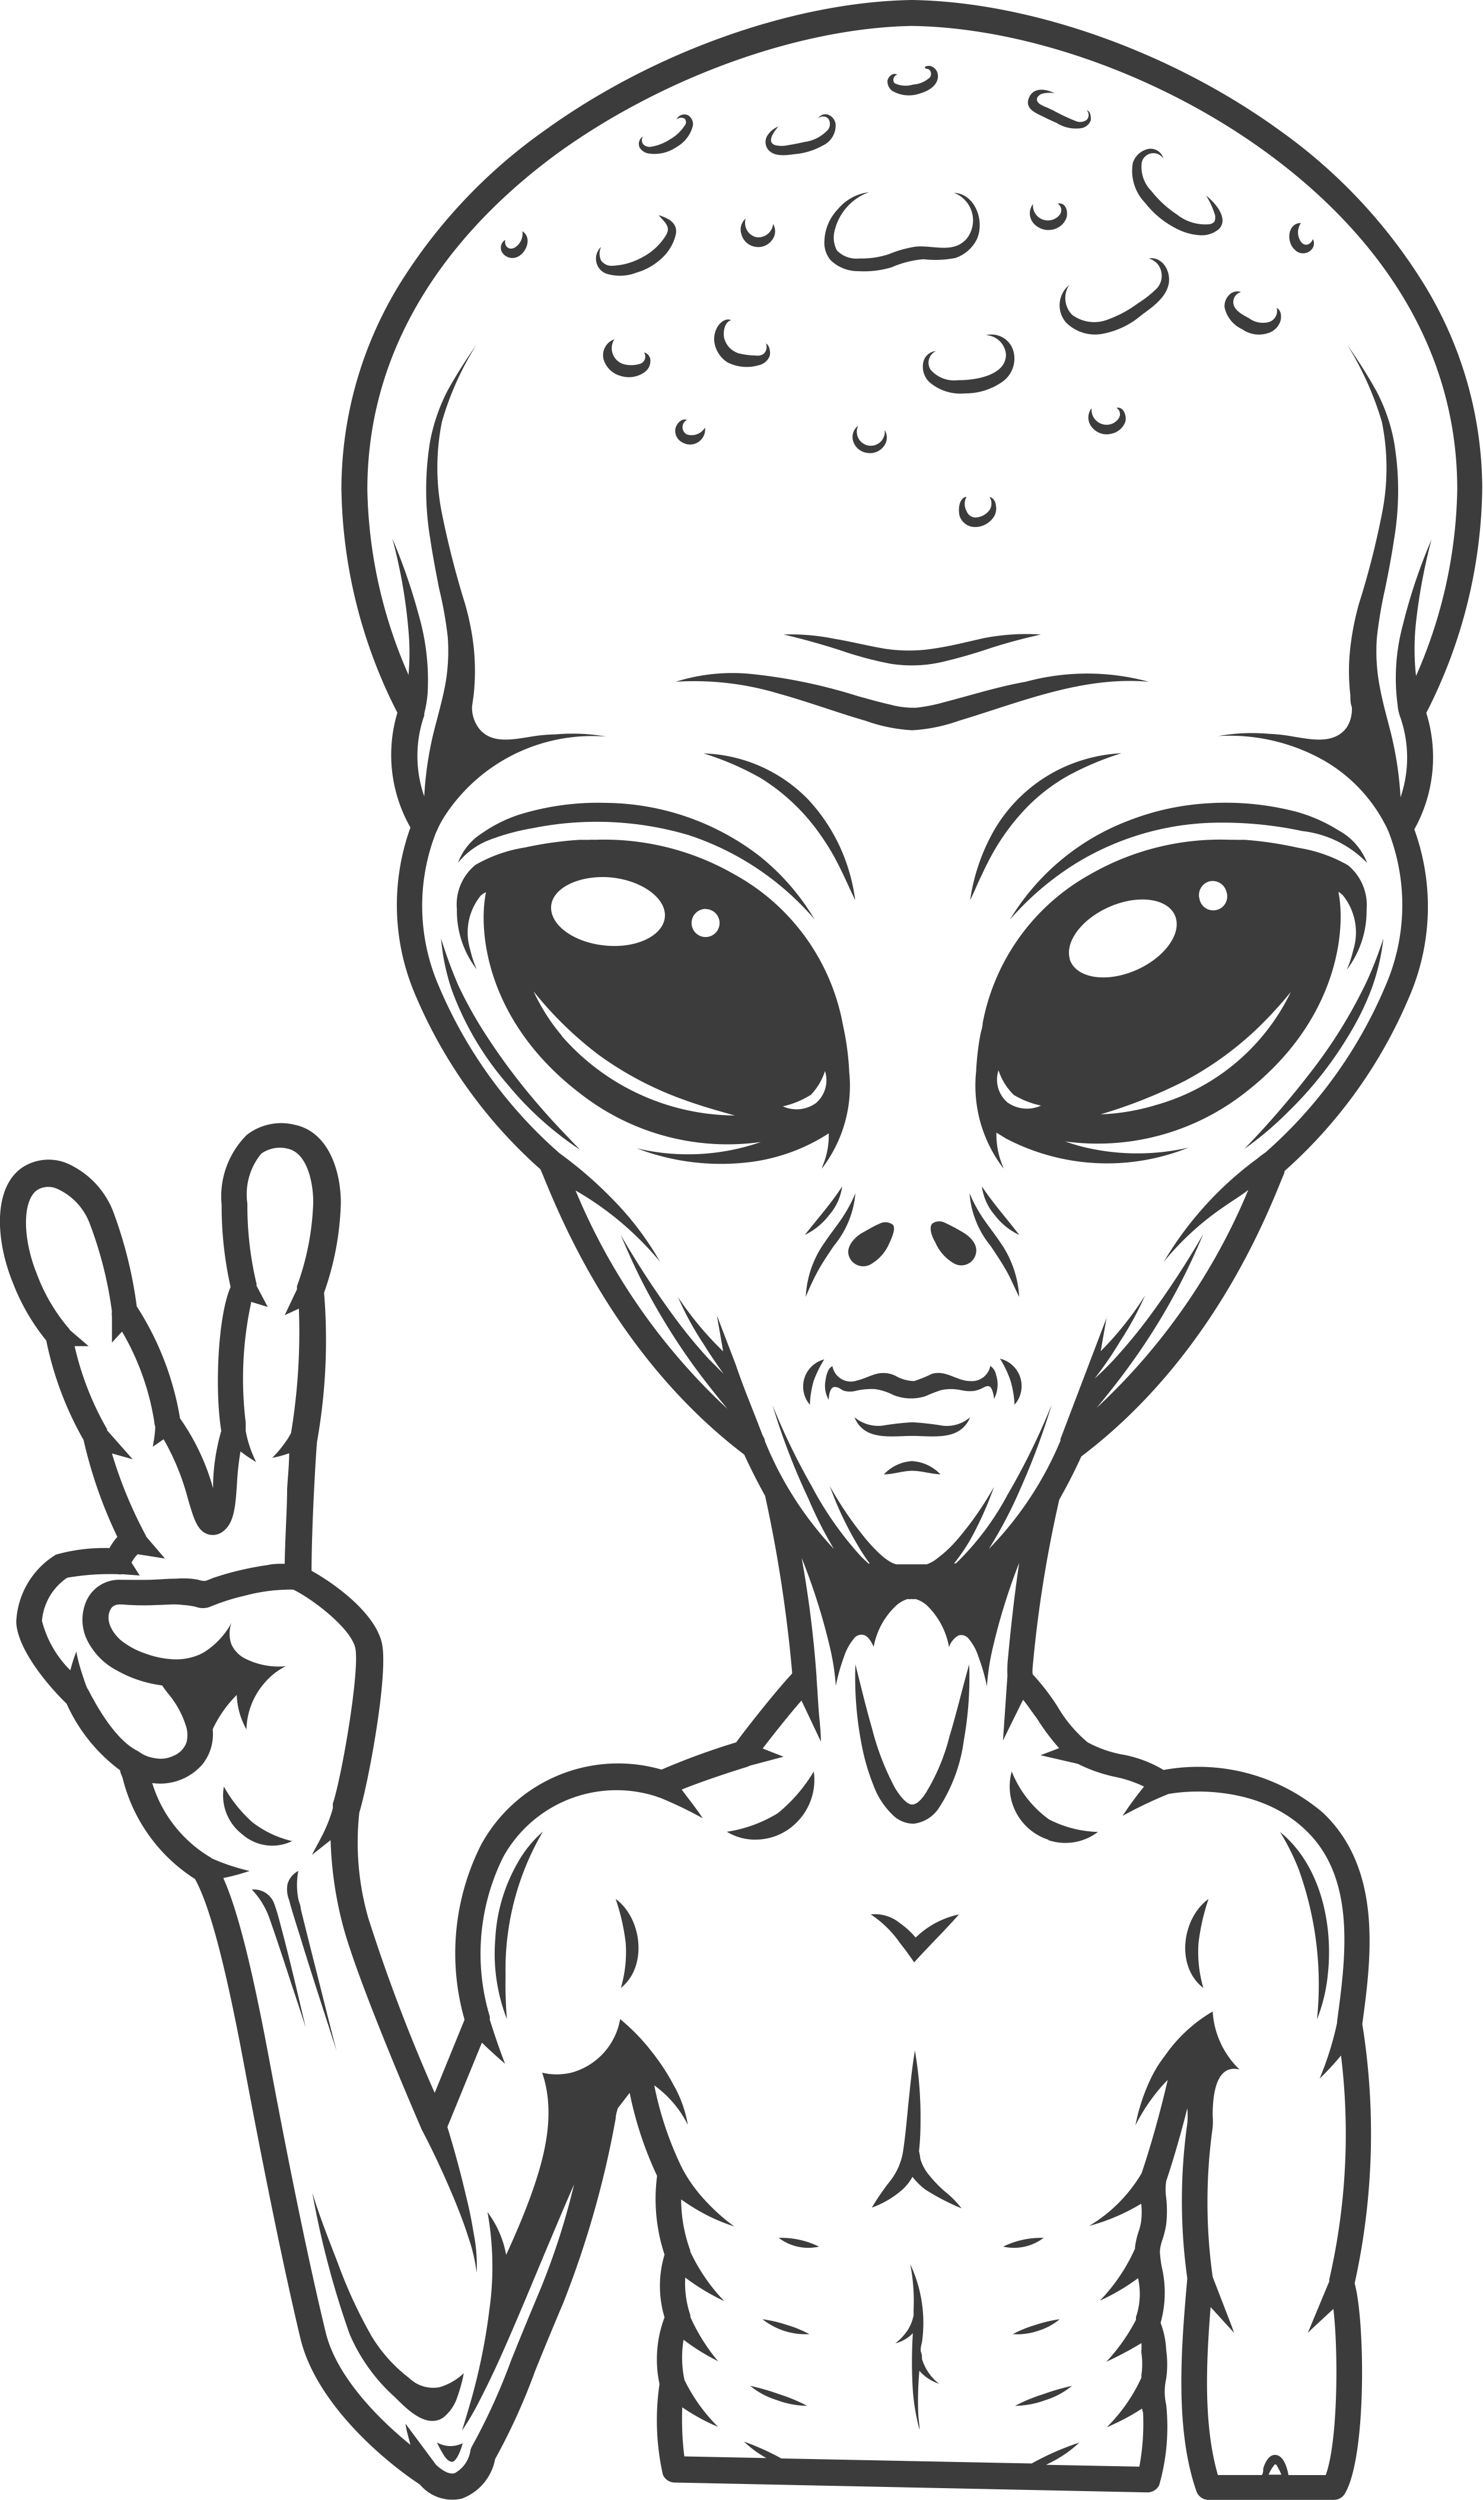 <svg xmlns="http://www.w3.org/2000/svg" viewBox="0 0 79.49 133.97"><defs><style>.cls-1{fill:#3c3c3c;}</style></defs><g id="Layer_2" data-name="Layer 2"><g id="Layer_1-2" data-name="Layer 1"><path class="cls-1" d="M15.66,98.65a5.54,5.54,0,0,1-2.12-1A7.33,7.33,0,0,1,12,95.73a2.63,2.63,0,0,0,1,2.57A2.43,2.43,0,0,0,15.66,98.65Z"/><path class="cls-1" d="M15.14,103.53c-.13-.48-.25-1-.42-1.46a1.15,1.15,0,0,0-1.22-.82,4.25,4.25,0,0,1,.94,1.53c.4,1.14.78,2.29,1.15,3.44.27.81.54,1.62.8,2.43l-.24-1C15.83,106.27,15.5,104.9,15.14,103.53Z"/><path class="cls-1" d="M15.49,101.79c.17.63.37,1.26.57,1.89.51,1.67,1.05,3.33,1.59,5l.39,1.21c-.26-1-.53-2.07-.79-3.11-.38-1.5-.76-3-1.13-4.5,0-.17-.09-.35-.13-.53a4,4,0,0,1,0-1.5,1.14,1.14,0,0,0-.58.71A1.54,1.54,0,0,0,15.49,101.79Z"/><path class="cls-1" d="M21.93,127.42a8.11,8.11,0,0,1-2-2.22,25.28,25.28,0,0,1-1.8-3.88c-.49-1.27-1-2.55-1.39-3.83a48.25,48.25,0,0,0,2,7.58,9.58,9.58,0,0,0,2.41,3.36c.61.6,1.67,1.73,2.61,1.11a2.33,2.33,0,0,0,.74-1.06,8.59,8.59,0,0,0,.36-1.32,3.18,3.18,0,0,1-1.29.75A1.85,1.85,0,0,1,21.93,127.42Z"/><path class="cls-1" d="M27.72,99.86a9.09,9.09,0,0,0-1.17,4,9.68,9.68,0,0,0,.62,4.33,22.86,22.86,0,0,1-.07-2.34,14.59,14.59,0,0,1,2-7.71A6.32,6.32,0,0,0,27.72,99.86Z"/><path class="cls-1" d="M33,101.75a11.4,11.4,0,0,1,.54,2.38,6.92,6.92,0,0,1-.26,2.39C34.73,105.37,34.41,102.78,33,101.75Z"/><path class="cls-1" d="M42.62,97.73a3.22,3.22,0,0,0,1-2.81,8.57,8.57,0,0,1-1.92,2.23,7.26,7.26,0,0,1-2.74,1,2.91,2.91,0,0,0,1.65.42A3.1,3.1,0,0,0,42.62,97.73Z"/><path class="cls-1" d="M23.42,130.87a5.12,5.12,0,0,0,.27.52c.1.18.29.51.54.52s.52-.76.57-1A1.44,1.44,0,0,1,23.42,130.87Z"/><path class="cls-1" d="M70.59,108.21a8.89,8.89,0,0,0,.58-2.39c.3-2.68-.37-5.88-2.56-7.66a12.69,12.69,0,0,1,1,2A18.19,18.19,0,0,1,70.59,108.21Z"/><path class="cls-1" d="M64.5,106.52a6.92,6.92,0,0,1-.26-2.39,11.4,11.4,0,0,1,.54-2.38C63.35,102.78,63,105.37,64.5,106.52Z"/><path class="cls-1" d="M56.16,98.59a2.88,2.88,0,0,0,2.69-.43,6.09,6.09,0,0,1-2.62-.67,5.83,5.83,0,0,1-2-2.57,3,3,0,0,0,2,3.67Z"/><path class="cls-1" d="M50.89,93.05a10.87,10.87,0,0,1-1.29,3.06c-.16.23-.43.6-.74.58s-.73-.61-.91-.93a14.15,14.15,0,0,1-1.21-3.15c-.33-1.14-.6-2.28-.89-3.43a19,19,0,0,0,.39,4.58,11.31,11.31,0,0,0,.57,1.88,4.16,4.16,0,0,0,1,1.57,1.6,1.6,0,0,0,1.16.51,1.89,1.89,0,0,0,1.34-.82,8.69,8.69,0,0,0,1.35-3.63,19.33,19.33,0,0,0,.29-4.09C51.58,90.47,51.28,91.77,50.89,93.05Z"/><path class="cls-1" d="M49,105.15c.78-.87,1.63-1.69,2.4-2.57a4.74,4.74,0,0,0-2.32,1.24,4.37,4.37,0,0,0-.84-.77,2.1,2.1,0,0,0-1.57-.47,5.68,5.68,0,0,1,1.58,1.55C48.52,104.46,48.76,104.8,49,105.15Z"/><path class="cls-1" d="M50.64,117.42a6.75,6.75,0,0,1-.83-.86,2.41,2.41,0,0,1-.48-.89,2.57,2.57,0,0,0-.07-.4,14.91,14.91,0,0,0,.08-1.5,21.29,21.29,0,0,0-.3-3.9c-.13.79-.22,1.58-.3,2.37-.11,1-.18,2-.33,3a3.42,3.42,0,0,1-.68,1.6,13.34,13.34,0,0,0-1,1.45,5.09,5.09,0,0,0,1.68-1,2.82,2.82,0,0,0,.5-.65,3.52,3.52,0,0,0,.7.69,12.49,12.49,0,0,0,1.93,1A5.2,5.2,0,0,0,50.64,117.42Z"/><path class="cls-1" d="M41.74,119.91a2.61,2.61,0,0,0,2.16.47A4.6,4.6,0,0,0,41.74,119.91Z"/><path class="cls-1" d="M40.87,124.27a3.71,3.71,0,0,0,2.51.8,6.14,6.14,0,0,0-1.22-.5A7.31,7.31,0,0,0,40.87,124.27Z"/><path class="cls-1" d="M40.21,127.84a4.14,4.14,0,0,0,1.42.76,4.76,4.76,0,0,0,1.63.31,8.84,8.84,0,0,0-1.49-.62A12.08,12.08,0,0,0,40.21,127.84Z"/><path class="cls-1" d="M55.94,119.91a4.64,4.64,0,0,0-2.17.47A2.63,2.63,0,0,0,55.94,119.91Z"/><path class="cls-1" d="M55.65,124.89a3.29,3.29,0,0,0,1.15-.62,7.2,7.2,0,0,0-1.28.3,6.22,6.22,0,0,0-1.23.5A3.47,3.47,0,0,0,55.65,124.89Z"/><path class="cls-1" d="M54.41,128.91a4.87,4.87,0,0,0,1.64-.31,4.19,4.19,0,0,0,1.41-.76,12.42,12.42,0,0,0-1.55.45A8.94,8.94,0,0,0,54.41,128.91Z"/><path class="cls-1" d="M49.42,126.4c0-.12,0-.24-.05-.36s0-.36.05-.54a7.4,7.4,0,0,0-.63-4.18,10.48,10.48,0,0,1,.18,2.44c0,.1,0,.21,0,.31a2.54,2.54,0,0,1-.27.71,2.94,2.94,0,0,1-.71.78,1.93,1.93,0,0,0,.94-.54,24.51,24.51,0,0,0,0,3.09,11.28,11.28,0,0,0,.36,2.09c0-.29-.06-.57-.07-.85a17.93,17.93,0,0,1,.06-2.32l.06.07a2.4,2.4,0,0,0,1,.63A2.64,2.64,0,0,1,49.42,126.4Z"/><path class="cls-1" d="M76.45,38.2a27.1,27.1,0,0,0,3-12,21,21,0,0,0-3.14-11A28.47,28.47,0,0,0,68.61,7C62.81,2.79,55.27.11,48.92,0h-.07C42.52.11,35,2.79,29.18,7a28.47,28.47,0,0,0-7.74,8.19,21,21,0,0,0-3.14,11,27.1,27.1,0,0,0,3,12A7.85,7.85,0,0,0,22,44.34a12.22,12.22,0,0,0,.3,9.06,26,26,0,0,0,6.65,9.24l.05.07c0,.07.06.14.09.23,1,2.44,4,9.83,10.8,15,.38.82.75,1.55,1.12,2.21a75.08,75.08,0,0,1,1.45,9.47.09.09,0,0,0,0,.05c-1,1.08-2.56,3.08-3,3.69a37.77,37.77,0,0,0-4,1.46,8.37,8.37,0,0,0-9.66,4,12.91,12.91,0,0,0-.9,9.4l-1.6,3.92a92.18,92.18,0,0,1-3.56-9.37,14.68,14.68,0,0,1-.48-5.65c.46-1.47,1.6-7.5,1.2-9.12s-2.56-3.17-3.76-3.83c0-2.39.23-6.22.29-6.9a.43.43,0,0,1,0,0,31.06,31.06,0,0,0,.38-8,15.63,15.63,0,0,0,.9-4.81c0-1.7-.65-3.81-2.47-4.19a3,3,0,0,0-2.57.54,4.65,4.65,0,0,0-1.35,3.76,19.67,19.67,0,0,0,.48,4.39c-.68,1.55-.86,5.5-.5,7.71a11.24,11.24,0,0,0-.44,2.82,2.29,2.29,0,0,1,0,.25A12.12,12.12,0,0,0,9.65,76,15.79,15.79,0,0,0,7.33,70a23.08,23.08,0,0,0-1.27-5.1,4.66,4.66,0,0,0-2.5-2.58,2.58,2.58,0,0,0-2.11.09c-1.8.9-1.76,3.82-.79,6.25a11.36,11.36,0,0,0,1.82,3.17,18,18,0,0,0,2,5.33,24.38,24.38,0,0,0,1.81,5.19,3,3,0,0,0-.42.6A9.61,9.61,0,0,0,3,83.3,4.45,4.45,0,0,0,.87,86.91c.06,1.46,1.69,3.4,2.7,4.38a9.08,9.08,0,0,0,2.87,3.57c0,.12.08.26.13.4a8.93,8.93,0,0,0,3.88,5.42c.79,1.42,1.64,4.63,2.65,10.06,1.14,6.08,2.18,11.11,3,14.55s4.39,6.51,6.41,7.84a2.26,2.26,0,0,0,2.25.75,2.81,2.81,0,0,0,1.78-2.12,33.23,33.23,0,0,0,2.14-4.71c.43-1.07.93-2.28,1.51-3.65A51.89,51.89,0,0,0,33,113.52c0-.19.07-.37.11-.55l.64-.83a19.51,19.51,0,0,0,1.47,4.45,9.52,9.52,0,0,0,.4,4.22,5.81,5.81,0,0,0,0,3.36,6.33,6.33,0,0,0-.27,3.57,13.38,13.38,0,0,0,.18,4.86.69.69,0,0,0,.62.42l25.36.53h0a.71.71,0,0,0,.62-.38,11.33,11.33,0,0,0,.38-4.31,3.17,3.17,0,0,1,0-1.41,5.47,5.47,0,0,0,0-1.52,4.81,4.81,0,0,0-.3-1.47,6,6,0,0,0,.06-3,6.4,6.4,0,0,1-.1-.82,2.49,2.49,0,0,1,.15-.67,4.8,4.8,0,0,0,.19-.79,6.43,6.43,0,0,0,0-1.41,3,3,0,0,1,0-.9c.39-1.17.79-2.54,1.13-3.9a4.37,4.37,0,0,1,0,.81,29.85,29.85,0,0,0,0,8.3c-.31,3.54-.7,8,.49,11.41a.69.69,0,0,0,.65.46h6.71a.69.69,0,0,0,.6-.34c1.18-2,1.07-9.32.52-11.26a37.13,37.13,0,0,0,.41-13.9c.48-3.51,1.1-8.27-2.1-11.31a10.3,10.3,0,0,0-8.55-2.3A6.53,6.53,0,0,0,60.09,94a6.34,6.34,0,0,1-1.79-.64,7.27,7.27,0,0,1-1.61-1.91,12.28,12.28,0,0,0-1.34-1.74v0a2,2,0,0,1,0-.36,67.27,67.27,0,0,1,1.43-9c.39-.69.79-1.45,1.18-2.31,6.85-5.18,9.82-12.57,10.8-15a1.36,1.36,0,0,0,.09-.23l0-.06a25.89,25.89,0,0,0,6.65-9.25,12.18,12.18,0,0,0,.31-9.06A7.94,7.94,0,0,0,76.45,38.2ZM67.83,61.75a5.3,5.3,0,0,0-.45.34,18.61,18.61,0,0,0-5,5.52,15.15,15.15,0,0,1,3.08-2.85c.47-.34,1-.65,1.45-1a33.54,33.54,0,0,1-8.13,11.68c.61-.74,1.21-1.49,1.77-2.27a33.88,33.88,0,0,0,2.68-4.33c.46-.88.88-1.8,1.27-2.72a47,47,0,0,1-3,4.57c-.54.72-1.12,1.42-1.73,2.09-.31.34-.64.67-1,1l-.1.09h0c.49-.63.94-1.28,1.37-2a17.19,17.19,0,0,0,1.34-2.46A17.3,17.3,0,0,1,59,72.4h0l.33-1.89,0,.06-1.17,3.07-1.32,3.47,0,.09h0A18.52,18.52,0,0,1,53,83a23.52,23.52,0,0,0,1.69-3.22,37.52,37.52,0,0,0,1.68-4.51A37.06,37.06,0,0,1,54,80.1a14.79,14.79,0,0,1-2.76,3.67h-.1l0,0A10.15,10.15,0,0,0,52,82.52a18.66,18.66,0,0,0,1.28-2.85,17.39,17.39,0,0,1-2,2.86,6.63,6.63,0,0,1-1.08,1,1.71,1.71,0,0,1-.53.29c-.29,0-.54,0-.71,0h-.23c-.17,0-.41,0-.69,0a1.34,1.34,0,0,1-.3-.12,3.15,3.15,0,0,1-.55-.41,8.94,8.94,0,0,1-1-1.1,18.4,18.4,0,0,1-1.71-2.56A17.86,17.86,0,0,0,46,82.84a9.48,9.48,0,0,0,.62.94h-.07l-.38-.36a18.23,18.23,0,0,1-2.68-3.82,35.48,35.48,0,0,1-2.08-4.3,36.19,36.19,0,0,0,1.92,5A21.55,21.55,0,0,0,44.7,83,18.69,18.69,0,0,1,41,77.22h0c0-.12-.09-.23-.14-.35-.47-1.25-1-2.49-1.42-3.74l-1-2.61v.06c.11.61.22,1.22.32,1.83h0a17.72,17.72,0,0,1-2.42-2.91A16.26,16.26,0,0,0,37.7,72c.42.68.88,1.33,1.36,2h0L39,73.83c-.33-.33-.66-.66-1-1a26.26,26.26,0,0,1-1.73-2.09,47,47,0,0,1-3-4.57c.39.92.8,1.84,1.26,2.72a35,35,0,0,0,2.68,4.33c.57.78,1.17,1.53,1.78,2.27a33.49,33.49,0,0,1-8.14-11.7,16.66,16.66,0,0,1,4.53,3.82,16.25,16.25,0,0,0-2.54-3.35A21.69,21.69,0,0,0,30,61.8l0,0a24.58,24.58,0,0,1-6.46-8.92,10.8,10.8,0,0,1-.19-8.22l.15-.33a5.45,5.45,0,0,1,.29-.53,9.43,9.43,0,0,1,8.71-4.33,10.31,10.31,0,0,0-2.72-.12,8.65,8.65,0,0,0-1.24.11c-1,.15-2.21.45-2.89-.46a1.87,1.87,0,0,1-.35-1.13l.09-.64a12.15,12.15,0,0,0,0-2.56,13.83,13.83,0,0,0-.48-2.37,48.49,48.49,0,0,1-1.22-4.78,12.4,12.4,0,0,1,0-4.93,16.06,16.06,0,0,1,1.85-4.12A27.8,27.8,0,0,0,24,20.91a10,10,0,0,0-.94,2.7,16,16,0,0,0,0,5.26c.13.88.3,1.76.47,2.64A21.22,21.22,0,0,1,24,34.14a10.07,10.07,0,0,1-.15,2.63c-.17.87-.42,1.72-.63,2.57a18.7,18.7,0,0,0-.48,3.33,6.57,6.57,0,0,1,0-4.33.09.09,0,0,0,0-.05s0,0,0-.06a6.46,6.46,0,0,0,.18-1.07,12.55,12.55,0,0,0-.48-4.22,30.72,30.72,0,0,0-1.41-4.08,27.91,27.91,0,0,1,.87,5,12.89,12.89,0,0,1,0,2.24s0,.05,0,.07a25.67,25.67,0,0,1-2.21-9.93c0-8.78,5.61-14.7,10.31-18.11,5.59-4,12.83-6.63,18.88-6.74h0C55,1.48,62.22,4.06,67.8,8.11c4.71,3.41,10.31,9.33,10.31,18.11a25.74,25.74,0,0,1-2.21,10,13.2,13.2,0,0,1,0-2.88,30.32,30.32,0,0,1,.83-4.43,29.46,29.46,0,0,0-1.54,4.59,10.93,10.93,0,0,0-.28,4.26,2.6,2.6,0,0,0,.16.71,6.57,6.57,0,0,1,0,4.25,18.71,18.71,0,0,0-.49-3.33c-.21-.85-.46-1.7-.62-2.57a10.07,10.07,0,0,1-.16-2.63,23.27,23.27,0,0,1,.44-2.63c.18-.88.35-1.76.48-2.64a15.74,15.74,0,0,0,0-5.26,9.63,9.63,0,0,0-.94-2.7,27.69,27.69,0,0,0-1.56-2.47,16.77,16.77,0,0,1,1.85,4.12,12.4,12.4,0,0,1,0,4.93,43.47,43.47,0,0,1-1.22,4.78,14.83,14.83,0,0,0-.47,2.37,11,11,0,0,0,0,2.56c0,.22,0,.43.08.64A1.79,1.79,0,0,1,72.17,39c-.69.91-1.94.61-2.9.46A8.67,8.67,0,0,0,68,39.32a10.18,10.18,0,0,0-2.7.12A10.28,10.28,0,0,1,71,40.77a8.45,8.45,0,0,1,3.32,3.56l.11.24s0,0,0,0a10.85,10.85,0,0,1-.17,8.26A24.61,24.61,0,0,1,67.83,61.75ZM54,89.16v.08a5.06,5.06,0,0,0,0,.54.43.43,0,0,0,0,0l-.24,3.49c.27-.56.54-1.11.82-1.67.08-.17.17-.35.26-.52.26.32.49.67.74,1a11.55,11.55,0,0,0,1.19,1.59l-1,.38,2,.46a8.24,8.24,0,0,0,2,.7,6.42,6.42,0,0,1,1.55.52,19.1,19.1,0,0,0-1.15,1.57,23,23,0,0,1,2.45-1.17c1.44-.27,5-.35,7.37,1.94,2.72,2.59,2.14,6.83,1.68,10.23v.08a16.57,16.57,0,0,1-.94,3,14.94,14.94,0,0,0,1.15-1.24,34.75,34.75,0,0,1-.63,12,0,0,0,0,0,0,0l0,.1L70.1,125l.29-.28,1.08-1c.27,2.25.25,7.1-.41,8.9h-2a2.34,2.34,0,0,0-.09-.38c-.09-.29-.27-.69-.62-.7s-.55.43-.64.73c0,.11,0,.23-.07.35H65.28c-.78-2.69-.63-6-.39-9L66.15,125l-.15-.41L65,122a28.8,28.8,0,0,1,0-8,4.43,4.43,0,0,0,0-.65c0-1,.14-2.78,1.44-2.46A4.71,4.71,0,0,1,65,107.78a8.11,8.11,0,0,0-2.58,2.4,6.56,6.56,0,0,0-.69,1.1,10.34,10.34,0,0,0-.87,2.6,10,10,0,0,1,1.28-1.94c.14-.17.29-.33.45-.49-.39,1.7-.91,3.55-1.4,5h0a8.07,8.07,0,0,1-2.81,2.82,10.72,10.72,0,0,0,2.79-1.19,4,4,0,0,1,0,.91,2.69,2.69,0,0,1-.13.55,4.4,4.4,0,0,0-.2.85.36.36,0,0,0,0,.09,9.72,9.72,0,0,1-1.88,2.79A10.93,10.93,0,0,0,61,122.07a3.84,3.84,0,0,1-.11,2.08.88.88,0,0,0,0,.15,10.08,10.08,0,0,1-1.59,2.25,18.61,18.61,0,0,0,1.88-1,3,3,0,0,1,0,.42.45.45,0,0,0,0,.11,3.91,3.91,0,0,1,0,1.17l0,.15a8.93,8.93,0,0,1-1.86,2.66,12,12,0,0,0,1.89-1l.06.23a12.59,12.59,0,0,1-.2,2.88l-5-.1.24-.12a6.34,6.34,0,0,0,1.54-1.07A14.65,14.65,0,0,0,55.3,132l-13.42-.27a13.53,13.53,0,0,0-2-.9,5.79,5.79,0,0,0,1.2.88l-4.4-.09a16.18,16.18,0,0,1-.11-2.63,10.84,10.84,0,0,0,1.92,1.05,9.31,9.31,0,0,1-1.8-2.51h0a5.79,5.79,0,0,1-.05-2.16,11.42,11.42,0,0,0,1.85,1.15A10,10,0,0,1,37,124.14a.3.3,0,0,0,0-.1,5.28,5.28,0,0,1-.27-2,12,12,0,0,0,2.09,1.26A9.91,9.91,0,0,1,37,120.65s0,0,0-.06a8.07,8.07,0,0,1-.49-2.74c.22.16.45.31.68.45a9.77,9.77,0,0,0,2.17,1,10.45,10.45,0,0,1-1.64-1.48,8,8,0,0,1-1.14-1.61.67.67,0,0,0-.06-.12,18.24,18.24,0,0,1-1.45-4.35,5.79,5.79,0,0,1,1.8,2.12,6.53,6.53,0,0,0-.76-2.13,11.39,11.39,0,0,0-1.18-1.8,10.7,10.7,0,0,0-1.69-1.74,3.61,3.61,0,0,1-2.62,2.87,3.42,3.42,0,0,1-1.56,0c.75,2.2.13,4.55-.63,6.65-.39,1.06-.83,2.09-1.3,3.11a5.42,5.42,0,0,0-1-2.29,16.45,16.45,0,0,1,.1,5.24,32.58,32.58,0,0,1-.94,4.7c-.17.59-.34,1.18-.53,1.77a13.74,13.74,0,0,0,.95-1.62c.39-.75.75-1.51,1.1-2.28.83-1.86,1.61-3.74,2.39-5.61.4-.94.79-1.88,1.19-2.81l.38-.87a37.86,37.86,0,0,1-1.87,5.77c-.58,1.38-1.08,2.6-1.51,3.67a32.66,32.66,0,0,1-2.08,4.57,1,1,0,0,0-.09.21,1.66,1.66,0,0,1-.85,1.25c-.33.09-.71-.19-1-.45l0,0-.05-.07-1.59-2.14.07.38L22,131c-1.76-1.42-4-3.71-4.55-6.06-.83-3.42-1.87-8.43-3-14.48-.93-5-1.7-8.08-2.48-9.83a11.27,11.27,0,0,0,1.41-.38,11,11,0,0,1-2-.66.18.18,0,0,1-.07-.05,7,7,0,0,1-3.15-4,3,3,0,0,0,2.69-1,2.58,2.58,0,0,0,.55-1.88,6.43,6.43,0,0,1,1.29-1.84,4.06,4.06,0,0,0,.52,1.85,3.93,3.93,0,0,1,1-2.53,3.57,3.57,0,0,1,1.11-.86,4,4,0,0,1-2.2-.42,1.59,1.59,0,0,1-.71-.74,1.68,1.68,0,0,1,0-1.17A4.24,4.24,0,0,1,11,88.49l0,0a2.34,2.34,0,0,1-.27.15,3.16,3.16,0,0,1-1.58.26,4.87,4.87,0,0,1-1.3-.28,4.34,4.34,0,0,1-1.36-.72c-.44-.38-.88-1.06-.57-1.65C6.11,85.84,6.62,86,7,86a13,13,0,0,0,1.4,0c.47,0,.94-.07,1.41,0a4,4,0,0,1,.69.1,1.08,1.08,0,0,0,.75,0,11.42,11.42,0,0,1,1.88-.6,9.41,9.41,0,0,1,2.17-.32,3.34,3.34,0,0,1,.43,0c1,.49,3,2,3.3,3.07s-.7,6.92-1.19,8.39a.25.25,0,0,0,0,.07,1.62,1.62,0,0,1,0,.19,7.79,7.79,0,0,1-.42,1.14c-.21.46-.47.9-.7,1.35l1-.79a20.25,20.25,0,0,0,.62,4.42c.75,3,4.13,10.77,4.27,11.1h0c.64,1.21,1.21,2.46,1.74,3.72.26.65.52,1.29.74,2a9.28,9.28,0,0,1,.46,1.94,8.76,8.76,0,0,0-.16-2.11c-.11-.69-.25-1.37-.41-2-.29-1.25-.63-2.49-1-3.7l1.85-4.52c.4.39.82.77,1.24,1.13-.3-.78-.57-1.57-.82-2.37a.51.51,0,0,0,0-.17,11.65,11.65,0,0,1,.73-8.55,6.94,6.94,0,0,1,8.2-3.23.64.64,0,0,0,.18.06,21.32,21.32,0,0,1,2.31,1.11c-.35-.53-.73-1-1.13-1.54.93-.38,2.5-.91,3.52-1.22l.13-.06L42,94.13l-1.12-.44c.53-.69,1.37-1.76,2.08-2.57L44,93.32c0-.62-.09-1.24-.13-1.85s-.06-1-.1-1.5v-.09a59.46,59.46,0,0,0-.8-6.4,33.29,33.29,0,0,1,1.5,4.73,12.8,12.8,0,0,1,.33,2.12,10.71,10.71,0,0,1,.45-1.59,3,3,0,0,1,.52-.94.5.5,0,0,1,.54-.19c.26.09.41.4.52.63A4,4,0,0,1,48.07,86a1.65,1.65,0,0,1,.58-.32.62.62,0,0,0,.21,0s0-.23,0-.27v-.18h0v.18s0,.24,0,.27a.71.71,0,0,0,.21,0,1.61,1.61,0,0,1,.59.32,4.11,4.11,0,0,1,1.21,2.26,1.11,1.11,0,0,1,.51-.63.51.51,0,0,1,.55.19,2.77,2.77,0,0,1,.51.94,10.74,10.74,0,0,1,.46,1.59,12.8,12.8,0,0,1,.33-2.12,32.4,32.4,0,0,1,1.4-4.49C54.36,85.56,54.16,87.38,54,89.16Zm14.37,42.89c.07,0,.13.2.17.25s.1.2.14.3H68A2,2,0,0,1,68.33,132.05Zm0,0h0ZM4.74,90.56l-.07-.11c-.11-.26-.19-.53-.28-.8a8.82,8.82,0,0,1-.3-1.15,8.32,8.32,0,0,0-.32,1,5.73,5.73,0,0,1-1.52-2.65A3.09,3.09,0,0,1,3.6,84.54a13.38,13.38,0,0,1,2.71-.19.7.7,0,0,0,.25,0l.93.07-.44-.69a1.73,1.73,0,0,1,.33-.45l1.46.23-1-1.17a1,1,0,0,0-.07-.15A23.44,23.44,0,0,1,6,77.88l1.11.31L5.74,76.64s0,0,0-.06A16,16,0,0,1,4,72.13l.75,0-1-.86a.7.7,0,0,0-.13-.17,9.73,9.73,0,0,1-1.66-2.88c-.8-2-.75-4.07.13-4.51a1.18,1.18,0,0,1,1,0,3.32,3.32,0,0,1,1.71,1.83A21,21,0,0,1,6,70.28a.67.67,0,0,0,0,.24v1.42l.54-.59a13.76,13.76,0,0,1,1.73,4.84.69.69,0,0,0,.05.24c0,.36-.07.73-.13,1.09l.58-.4a13,13,0,0,1,1.31,3.22c.32,1.08.5,1.68,1.06,1.87a.89.89,0,0,0,.81-.15c.61-.45.67-1.37.75-2.53a15.26,15.26,0,0,1,.19-1.76,7.76,7.76,0,0,0,.84.57,6.2,6.2,0,0,1-.56-1.67s0-.09,0-.13l0-.17c0-.05,0-.1,0-.15h0a19.31,19.31,0,0,1,.3-6.46l.88.27-.6-1.14s0-.07,0-.1a18,18,0,0,1-.49-4.29A3.44,3.44,0,0,1,14,61.82a1.71,1.71,0,0,1,1.42-.27c1.08.23,1.37,1.9,1.37,2.85a14.31,14.31,0,0,1-.87,4.51,1,1,0,0,0,0,.17l-.66,1.39.76-.35a33.1,33.1,0,0,1-.42,6.66,2.9,2.9,0,0,1-.3.49,6.4,6.4,0,0,1-.71.85,6.92,6.92,0,0,0,.91-.25c0,.56-.07,1.24-.11,1.92,0,1-.11,2.63-.13,4-.31,0-.62,0-.92.07a16.57,16.57,0,0,0-2.42.53l-.5.16a3.61,3.61,0,0,1-.42.16,1.16,1.16,0,0,1-.4-.07l-.36-.05a5.62,5.62,0,0,0-.82,0c-.47,0-.94.05-1.42.06s-1,0-1.52,0a1.92,1.92,0,0,0-1.87,1.18,2.51,2.51,0,0,0,0,1.92,3.66,3.66,0,0,0,1.64,1.75,6.64,6.64,0,0,0,2.44.81,5.74,5.74,0,0,0,.35.47A5.07,5.07,0,0,1,10,92.59a1.63,1.63,0,0,1,0,.76,1.21,1.21,0,0,1-.68.72,1.57,1.57,0,0,1-1,.14A2,2,0,0,1,7.66,94c-.11-.06-.22-.15-.34-.21h0C6.74,93.49,5.83,92.68,4.74,90.56Z"/><path class="cls-1" d="M44.42,60.71a4.13,4.13,0,0,1-.33,1.77.88.88,0,0,1-.05.15,7.27,7.27,0,0,0,1.48-5.18,14.79,14.79,0,0,0-.23-2l-.12-.6a11.58,11.58,0,0,0-5.81-8A14,14,0,0,0,31.84,45a1,1,0,0,0-.24,0l-.53,0a19.31,19.31,0,0,0-2.93.41,7.69,7.69,0,0,0-2.65.93,2.73,2.73,0,0,0-1,2.38,5.13,5.13,0,0,0,1.06,3.22,6.08,6.08,0,0,1-.35-1.07A3.13,3.13,0,0,1,25.76,48a.85.85,0,0,1,.29-.19c-.43,2.07,0,6.94,5.07,10.8a12.81,12.81,0,0,0,9.67,2.58,11.91,11.91,0,0,1-6.66.34,12.64,12.64,0,0,0,5.68.78,10.08,10.08,0,0,0,4.61-1.58Zm-1-2a3.31,3.31,0,0,0,.8-1.32,1.61,1.61,0,0,1-.49,1.72,1.78,1.78,0,0,1-1.77.17A4.73,4.73,0,0,0,43.45,58.67Zm-5.63-10a.75.75,0,1,1-.72.78A.76.76,0,0,1,37.82,48.7ZM32.53,47c1.68.09,3.07,1,3.11,2s-1.29,1.78-3,1.68-3.06-1-3.1-2S30.85,46.93,32.53,47Zm-2.42,8.49a10.48,10.48,0,0,1-1.51-2.37,19.54,19.54,0,0,0,3.54,3.44,18.13,18.13,0,0,0,4.44,2.34c.92.34,1.86.61,2.81.87A12.41,12.41,0,0,1,30.11,55.51Z"/><path class="cls-1" d="M26.25,45a12,12,0,0,1,2.28-.62,17.39,17.39,0,0,1,8.39.37,15.11,15.11,0,0,1,6.74,4.51,12.47,12.47,0,0,0-3-3.43,13.7,13.7,0,0,0-8.19-2.81,14.29,14.29,0,0,0-4.64.63,7.55,7.55,0,0,0-2,1,3.16,3.16,0,0,0-1.28,1.58A4,4,0,0,1,26.25,45Z"/><path class="cls-1" d="M44,44.77a11.85,11.85,0,0,1,.94,1.57c.32.62.59,1.26.9,1.89a10,10,0,0,0-.62-2.39,9.64,9.64,0,0,0-1.9-3,8.16,8.16,0,0,0-5.61-2.47,15.37,15.37,0,0,1,3.06,1.32A10.84,10.84,0,0,1,44,44.77Z"/><path class="cls-1" d="M43.87,68.05c.25-.45.54-.87.83-1.3a5.07,5.07,0,0,0,1.15-2.81,8,8,0,0,1-.73,1.35c-.3.44-.63.85-.93,1.3a5.45,5.45,0,0,0-1,2.9C43.39,69,43.61,68.52,43.87,68.05Z"/><path class="cls-1" d="M45.14,63.57c-.59.92-1.32,1.73-2,2.6a3.6,3.6,0,0,0,1.3-1.06A2.91,2.91,0,0,0,45.14,63.57Z"/><path class="cls-1" d="M47.14,65.57c-.31.13-.61.32-.91.48s-.86.65-.75,1.17a.81.81,0,0,0,1.2.52,2.37,2.37,0,0,0,1-1.15c.1-.22.4-.85.13-1A.68.68,0,0,0,47.14,65.57Z"/><path class="cls-1" d="M43.61,74a6.24,6.24,0,0,1,.57-1.16,1.5,1.5,0,0,0-.77,2.43A5.43,5.43,0,0,1,43.61,74Z"/><path class="cls-1" d="M50.59,37.63a9.2,9.2,0,0,1-1.46.29,4.64,4.64,0,0,1-1.39-.16c-.59-.13-1.17-.3-1.76-.46a28.65,28.65,0,0,0-5.56-1.17,10.1,10.1,0,0,0-4.2.4,15.72,15.72,0,0,1,5.53.64c1.56.43,3.08,1,4.64,1.45a8.9,8.9,0,0,0,2.5.51,9,9,0,0,0,2.51-.51c3.32-1,6.62-2.4,10.17-2.09a12.59,12.59,0,0,0-6.59,0C53.5,36.79,52.06,37.25,50.59,37.63Z"/><path class="cls-1" d="M50,34.76a8.52,8.52,0,0,1-2.57,0c-.9-.15-1.79-.38-2.7-.53A11.6,11.6,0,0,0,42,34c1,.23,2,.51,3,.83a19.58,19.58,0,0,0,2.7.73,7.33,7.33,0,0,0,2.76-.08,27.55,27.55,0,0,0,2.65-.76c.88-.28,1.78-.52,2.68-.72a11.88,11.88,0,0,0-3.09.2C51.81,34.4,50.92,34.63,50,34.76Z"/><path class="cls-1" d="M71.74,47.79A.85.85,0,0,1,72,48a3.16,3.16,0,0,1,.54,2.89,6.08,6.08,0,0,1-.35,1.07,5.19,5.19,0,0,0,1.06-3.22,2.76,2.76,0,0,0-1-2.38,7.83,7.83,0,0,0-2.65-.93A19.49,19.49,0,0,0,66.72,45l-.53,0A1,1,0,0,0,66,45a14,14,0,0,0-7.53,1.83,11.57,11.57,0,0,0-5.8,8c0,.2-.08.4-.12.6a14.79,14.79,0,0,0-.23,2,7.27,7.27,0,0,0,1.47,5.18.88.88,0,0,0-.05-.15,4.29,4.29,0,0,1-.33-1.77l.52.32a11.69,11.69,0,0,0,9.78.48,12.28,12.28,0,0,1-5.75-.06q-.45-.12-.87-.27a12.82,12.82,0,0,0,9.62-2.59C71.7,54.73,72.16,49.86,71.74,47.79Zm-6.93-.56a.76.76,0,0,1,.92.53.75.75,0,1,1-1.44.39A.76.76,0,0,1,64.81,47.23ZM54.34,58.67a4.73,4.73,0,0,0,1.46.57A1.8,1.8,0,0,1,54,59.07a1.61,1.61,0,0,1-.48-1.72A3.31,3.31,0,0,0,54.34,58.67Zm3-7.3c-.27-1,.78-2.27,2.35-2.87s3.07-.28,3.34.7-.78,2.27-2.35,2.87S57.61,52.35,57.33,51.37Zm4.52,7.87a11.71,11.71,0,0,1-2.87.47,26.63,26.63,0,0,0,4.55-1.81,17.76,17.76,0,0,0,3.81-2.75,21.8,21.8,0,0,0,1.84-2A11.45,11.45,0,0,1,61.85,59.24Z"/><path class="cls-1" d="M60.42,44a12.67,12.67,0,0,0-6.29,5.28,15.59,15.59,0,0,1,3.51-3,14.82,14.82,0,0,1,7.83-2.2,20.28,20.28,0,0,1,4.33.45,5.74,5.74,0,0,1,3.48,1.71,3.34,3.34,0,0,0-1.54-1.75,8.49,8.49,0,0,0-2.28-1,15,15,0,0,0-4.67-.45A13.89,13.89,0,0,0,60.42,44Z"/><path class="cls-1" d="M52.94,46.23a12,12,0,0,1,2.13-3,9.83,9.83,0,0,1,2.28-1.72,16.24,16.24,0,0,1,2.76-1.15,8.49,8.49,0,0,0-3.6,1,8.32,8.32,0,0,0-3.21,3.1A10.64,10.64,0,0,0,52,48.23c.23-.45.41-.93.64-1.38C52.73,46.65,52.83,46.44,52.94,46.23Z"/><path class="cls-1" d="M53.09,66.75c.29.43.57.85.83,1.3s.48,1,.71,1.44a5.62,5.62,0,0,0-1-2.9c-.3-.45-.63-.86-.93-1.3a8,8,0,0,1-.73-1.35A5,5,0,0,0,53.09,66.75Z"/><path class="cls-1" d="M54.63,66.17c-.66-.87-1.39-1.68-2-2.6a2.92,2.92,0,0,0,.69,1.54A3.52,3.52,0,0,0,54.63,66.17Z"/><path class="cls-1" d="M50,65.54c-.27.2,0,.83.12,1a2.39,2.39,0,0,0,1,1.15.8.8,0,0,0,1.19-.52c.12-.52-.34-.94-.75-1.17a9.84,9.84,0,0,0-.91-.48A.66.66,0,0,0,50,65.54Z"/><path class="cls-1" d="M52.21,74.53a1.63,1.63,0,0,0,.52-.19c.19-.09.33-.12.43.1a1.58,1.58,0,0,1,.12.52,1.65,1.65,0,0,0,.11-1.29.72.72,0,0,0-.31-.48A1,1,0,0,1,52,74c-.72,0-1.31-.62-2.06-.38A7.15,7.15,0,0,1,49,74a2.05,2.05,0,0,1-1-.28,1.48,1.48,0,0,0-1-.11c-.36.09-.7.28-1.06.36a1,1,0,0,1-1.32-.77c-.27.13-.34.54-.38.81a1.53,1.53,0,0,0,.18,1c0-.22.07-.78.4-.68.15,0,.27.14.41.19a1.24,1.24,0,0,0,.66,0,3.8,3.8,0,0,1,1-.09,3.19,3.19,0,0,1,1,.32,2.54,2.54,0,0,0,1.72.06,8.18,8.18,0,0,1,.82-.32,2.51,2.51,0,0,1,1.09,0A2.09,2.09,0,0,0,52.21,74.53Z"/><path class="cls-1" d="M52,75.94a1.92,1.92,0,0,1-1.49.45,14.41,14.41,0,0,0-1.61-.18,14.24,14.24,0,0,0-1.6.18,2,2,0,0,1-1.5-.45c.52,1.29,2,1,3.1,1S51.47,77.23,52,75.94Z"/><path class="cls-1" d="M47.38,79c.51,0,1-.19,1.51-.19s1,.17,1.52.19a2.29,2.29,0,0,0-1.52-.71A2.24,2.24,0,0,0,47.38,79Z"/><path class="cls-1" d="M53.6,72.8A5.68,5.68,0,0,1,54.17,74a5.44,5.44,0,0,1,.21,1.27A1.51,1.51,0,0,0,53.6,72.8Z"/><path class="cls-1" d="M70.3,57.39a47.62,47.62,0,0,1-3.6,4.17,17.72,17.72,0,0,0,2.36-2,20.15,20.15,0,0,0,3.29-4.18A14.36,14.36,0,0,0,73.51,53a11.5,11.5,0,0,0,.64-2.71,21.89,21.89,0,0,1-.85,2.21A26.16,26.16,0,0,1,70.3,57.39Z"/><path class="cls-1" d="M29,59.36a33.48,33.48,0,0,1-3.16-4.23,22.67,22.67,0,0,1-1.27-2.32,24.66,24.66,0,0,1-.93-2.53A11.75,11.75,0,0,0,24.2,53a16.22,16.22,0,0,0,3,5.1,17.69,17.69,0,0,0,3.88,3.5C30.36,60.84,29.65,60.12,29,59.36Z"/><path class="cls-1" d="M44.51,13.93a2.1,2.1,0,0,0,1.5.6,5.15,5.15,0,0,0,1.79-.21,5.32,5.32,0,0,1,1.7-.43,5.51,5.51,0,0,0,1.72-.07,2,2,0,0,0,1.14-1c.43-.94-.06-2.43-1.23-2.49a1.58,1.58,0,0,1,.7,2.44c-.72.86-1.84.34-2.78.45a6.3,6.3,0,0,0-1.41.4,4.69,4.69,0,0,1-1.58.23,1.46,1.46,0,0,1-1.2-.43,1.47,1.47,0,0,1-.12-1.07,2.91,2.91,0,0,1,1.83-2.05,2.56,2.56,0,0,0-1.66.91,2.57,2.57,0,0,0-.72,1.68A1.46,1.46,0,0,0,44.51,13.93Z"/><path class="cls-1" d="M63.16,12.3a3.06,3.06,0,0,0,1.1.3,1.44,1.44,0,0,0,1.08-.33c.55-.57-.24-1.44-.69-1.79a4.23,4.23,0,0,1,.44.94.57.57,0,0,1,0,.46.45.45,0,0,1-.33.14,2.45,2.45,0,0,1-1.68-.53,5.79,5.79,0,0,1-1.36-1.25A1.83,1.83,0,0,1,61.2,8.7a.64.64,0,0,1,1.16-.2A.71.71,0,0,0,61.47,8a1.12,1.12,0,0,0-.75.73,2.46,2.46,0,0,0,.65,2.13A5,5,0,0,0,63.16,12.3Z"/><path class="cls-1" d="M34.81,8.23a2.08,2.08,0,0,0,1.45-.35,1.81,1.81,0,0,0,.88-1.15.56.56,0,0,0-.27-.56.47.47,0,0,0-.61.23.4.4,0,0,1,.43-.05.28.28,0,0,1,0,.39,2.22,2.22,0,0,1-.77.72,2.61,2.61,0,0,1-1,.4.47.47,0,0,1-.45-.14.36.36,0,0,1,0-.41.46.46,0,0,0-.17.62A.69.69,0,0,0,34.81,8.23Z"/><path class="cls-1" d="M42.6,8.26a3.75,3.75,0,0,0,1.5-.46,1.19,1.19,0,0,0,.69-1.15.63.63,0,0,0-.39-.5.45.45,0,0,0-.55.2.39.39,0,0,1,.54,0,.51.51,0,0,1,0,.59,2.08,2.08,0,0,1-1.29.67c-.29.07-.57.12-.86.17a1.56,1.56,0,0,1-.68,0c-.54-.17,0-.81.16-1a1.24,1.24,0,0,0-.61.52.66.66,0,0,0,.09.75C41.54,8.41,42.15,8.32,42.6,8.26Z"/><path class="cls-1" d="M47.81,4.86A1.76,1.76,0,0,0,49.33,5c.43-.12,1-.44.94-1a.55.55,0,0,0-.43-.47c-.06,0-.22,0-.26.06s.08.11.18.11l.08.07a.31.31,0,0,1,0,.38,1.44,1.44,0,0,1-.89.38,1.38,1.38,0,0,1-1-.07A.29.29,0,0,1,48.09,4c-.22-.14-.48.11-.52.32A.64.64,0,0,0,47.81,4.86Z"/><path class="cls-1" d="M55.77,6.18c.28.14.57.28.87.41A1.93,1.93,0,0,0,58,6.86a.66.66,0,0,0,.47-.42c0-.19,0-.47-.22-.53a.37.37,0,0,1,0,.51.6.6,0,0,1-.58.07,10.64,10.64,0,0,1-1.23-.58l-.28-.13c-.17-.08-.48-.17-.56-.36s.1-.33.23-.39A1.51,1.51,0,0,1,56.53,5c-.44-.23-1.1-.35-1.36.2S55.39,6,55.77,6.18Z"/><path class="cls-1" d="M34.11,14.61a3.35,3.35,0,0,0,1.37-.78,2.49,2.49,0,0,0,.75-1.3c.1-.61-.45-.85-.92-1,.15.21.39.38.47.63s-.11.5-.25.69a3.25,3.25,0,0,1-1.13.95,3.58,3.58,0,0,1-1.55.44.69.69,0,0,1-.63-.28.85.85,0,0,1,0-.73.86.86,0,0,0,.24,1.42A2.43,2.43,0,0,0,34.11,14.61Z"/><path class="cls-1" d="M39,19.42a2.29,2.29,0,0,0,1.67.15.81.81,0,0,0,.58-.48c.07-.21,0-.59-.2-.69a.49.49,0,0,1-.12.56.59.59,0,0,1-.43.09,4,4,0,0,1-.91-.12,1.15,1.15,0,0,1-.76-.77c-.1-.32,0-.92.36-1-.26-.14-.56.1-.7.3a1.32,1.32,0,0,0-.21.77A1.54,1.54,0,0,0,39,19.42Z"/><path class="cls-1" d="M53.92,19c0,1.14-1.7,1.38-2.55,1.37a1.68,1.68,0,0,1-1.49-.56.69.69,0,0,1,.29-1,.76.76,0,0,0-.69.65,1.15,1.15,0,0,0,.32,1,2.53,2.53,0,0,0,1.91.62,3.45,3.45,0,0,0,2-.61,1.52,1.52,0,0,0,.6-1.69,1.22,1.22,0,0,0-1.46-.82A1.12,1.12,0,0,1,53.92,19Z"/><path class="cls-1" d="M57.31,15.27a1.41,1.41,0,0,0-.18,2,2.19,2.19,0,0,0,2,.61,4.46,4.46,0,0,0,2.06-1c.56-.41,1.27-.9,1.44-1.61s-.32-1.55-1.06-1.42a.92.92,0,0,1,.67.69,1,1,0,0,1-.23.91,5.7,5.7,0,0,1-1,.79,6.22,6.22,0,0,1-1.6.87,2,2,0,0,1-1.93-.23A1.28,1.28,0,0,1,57.31,15.27Z"/><path class="cls-1" d="M66.58,17.64a1.56,1.56,0,0,0,1.52.16,1,1,0,0,0,.53-.59c.07-.23.05-.59-.2-.71a.62.62,0,0,1-.47.77,1.26,1.26,0,0,1-1-.21c-.28-.16-.67-.34-.81-.66a.55.55,0,0,1,.37-.75.6.6,0,0,0-.67.19.83.83,0,0,0-.21.64A1.68,1.68,0,0,0,66.58,17.64Z"/><path class="cls-1" d="M33.26,20.14a1.45,1.45,0,0,0,1.32-.22.72.72,0,0,0,.28-.54.46.46,0,0,0-.34-.5.41.41,0,0,1-.27.63,1.56,1.56,0,0,1-.83,0,.89.89,0,0,1-.49-1.33.9.9,0,0,0-.57,1.1A1.3,1.3,0,0,0,33.26,20.14Z"/><path class="cls-1" d="M36.82,23.28a.44.44,0,0,1,0-.78c-.3-.11-.57.22-.62.48a.7.7,0,0,0,.38.73.81.81,0,0,0,1.21-.8A.84.84,0,0,1,36.82,23.28Z"/><path class="cls-1" d="M28,12.39a.88.88,0,0,1-.4.87c-.32.18-.58-.06-.52-.41a.5.5,0,0,0-.18.65.65.65,0,0,0,.74.3C28.18,13.65,28.57,12.76,28,12.39Z"/><path class="cls-1" d="M70.25,13.42a.49.49,0,0,0,.12-.61c-.11.3-.43.43-.64.14a.88.88,0,0,1,0-1c-.71,0-.8,1-.34,1.42A.61.61,0,0,0,70.25,13.42Z"/><path class="cls-1" d="M45.73,23.64a.9.9,0,0,0,.71.62.92.92,0,0,0,.92-.33.77.77,0,0,0,.06-.89A.75.75,0,1,1,46,22.81.76.76,0,0,0,45.73,23.64Z"/><path class="cls-1" d="M40.46,13.22a.91.91,0,0,0,.91-.34.77.77,0,0,0,.07-.88.8.8,0,0,1-.9.71.79.79,0,0,1-.57-1,.78.78,0,0,0-.23.84A.91.91,0,0,0,40.46,13.22Z"/><path class="cls-1" d="M58.57,22.94a1,1,0,0,0,1,.3,1,1,0,0,0,.74-.62c.1-.29-.06-.85-.47-.77a.4.4,0,0,1,.12.57.77.77,0,0,1-.61.34.81.81,0,0,1-.84-.89A.81.81,0,0,0,58.57,22.94Z"/><path class="cls-1" d="M55.43,12a1.07,1.07,0,0,0,1,.3,1,1,0,0,0,.73-.62c.1-.3,0-.86-.47-.77a.41.41,0,0,1,.13.57.79.79,0,0,1-.61.33.8.8,0,0,1-.84-.88A.82.82,0,0,0,55.43,12Z"/><path class="cls-1" d="M51.44,27.66a.87.87,0,0,0,.85.58,1.2,1.2,0,0,0,1-.58.82.82,0,0,0,.09-.57c0-.17-.13-.43-.34-.46a.64.64,0,0,1,0,.7,1,1,0,0,1-.65.39.51.51,0,0,1-.58-.34.76.76,0,0,1,0-.76C51.38,26.67,51.35,27.36,51.44,27.66Z"/></g></g></svg>